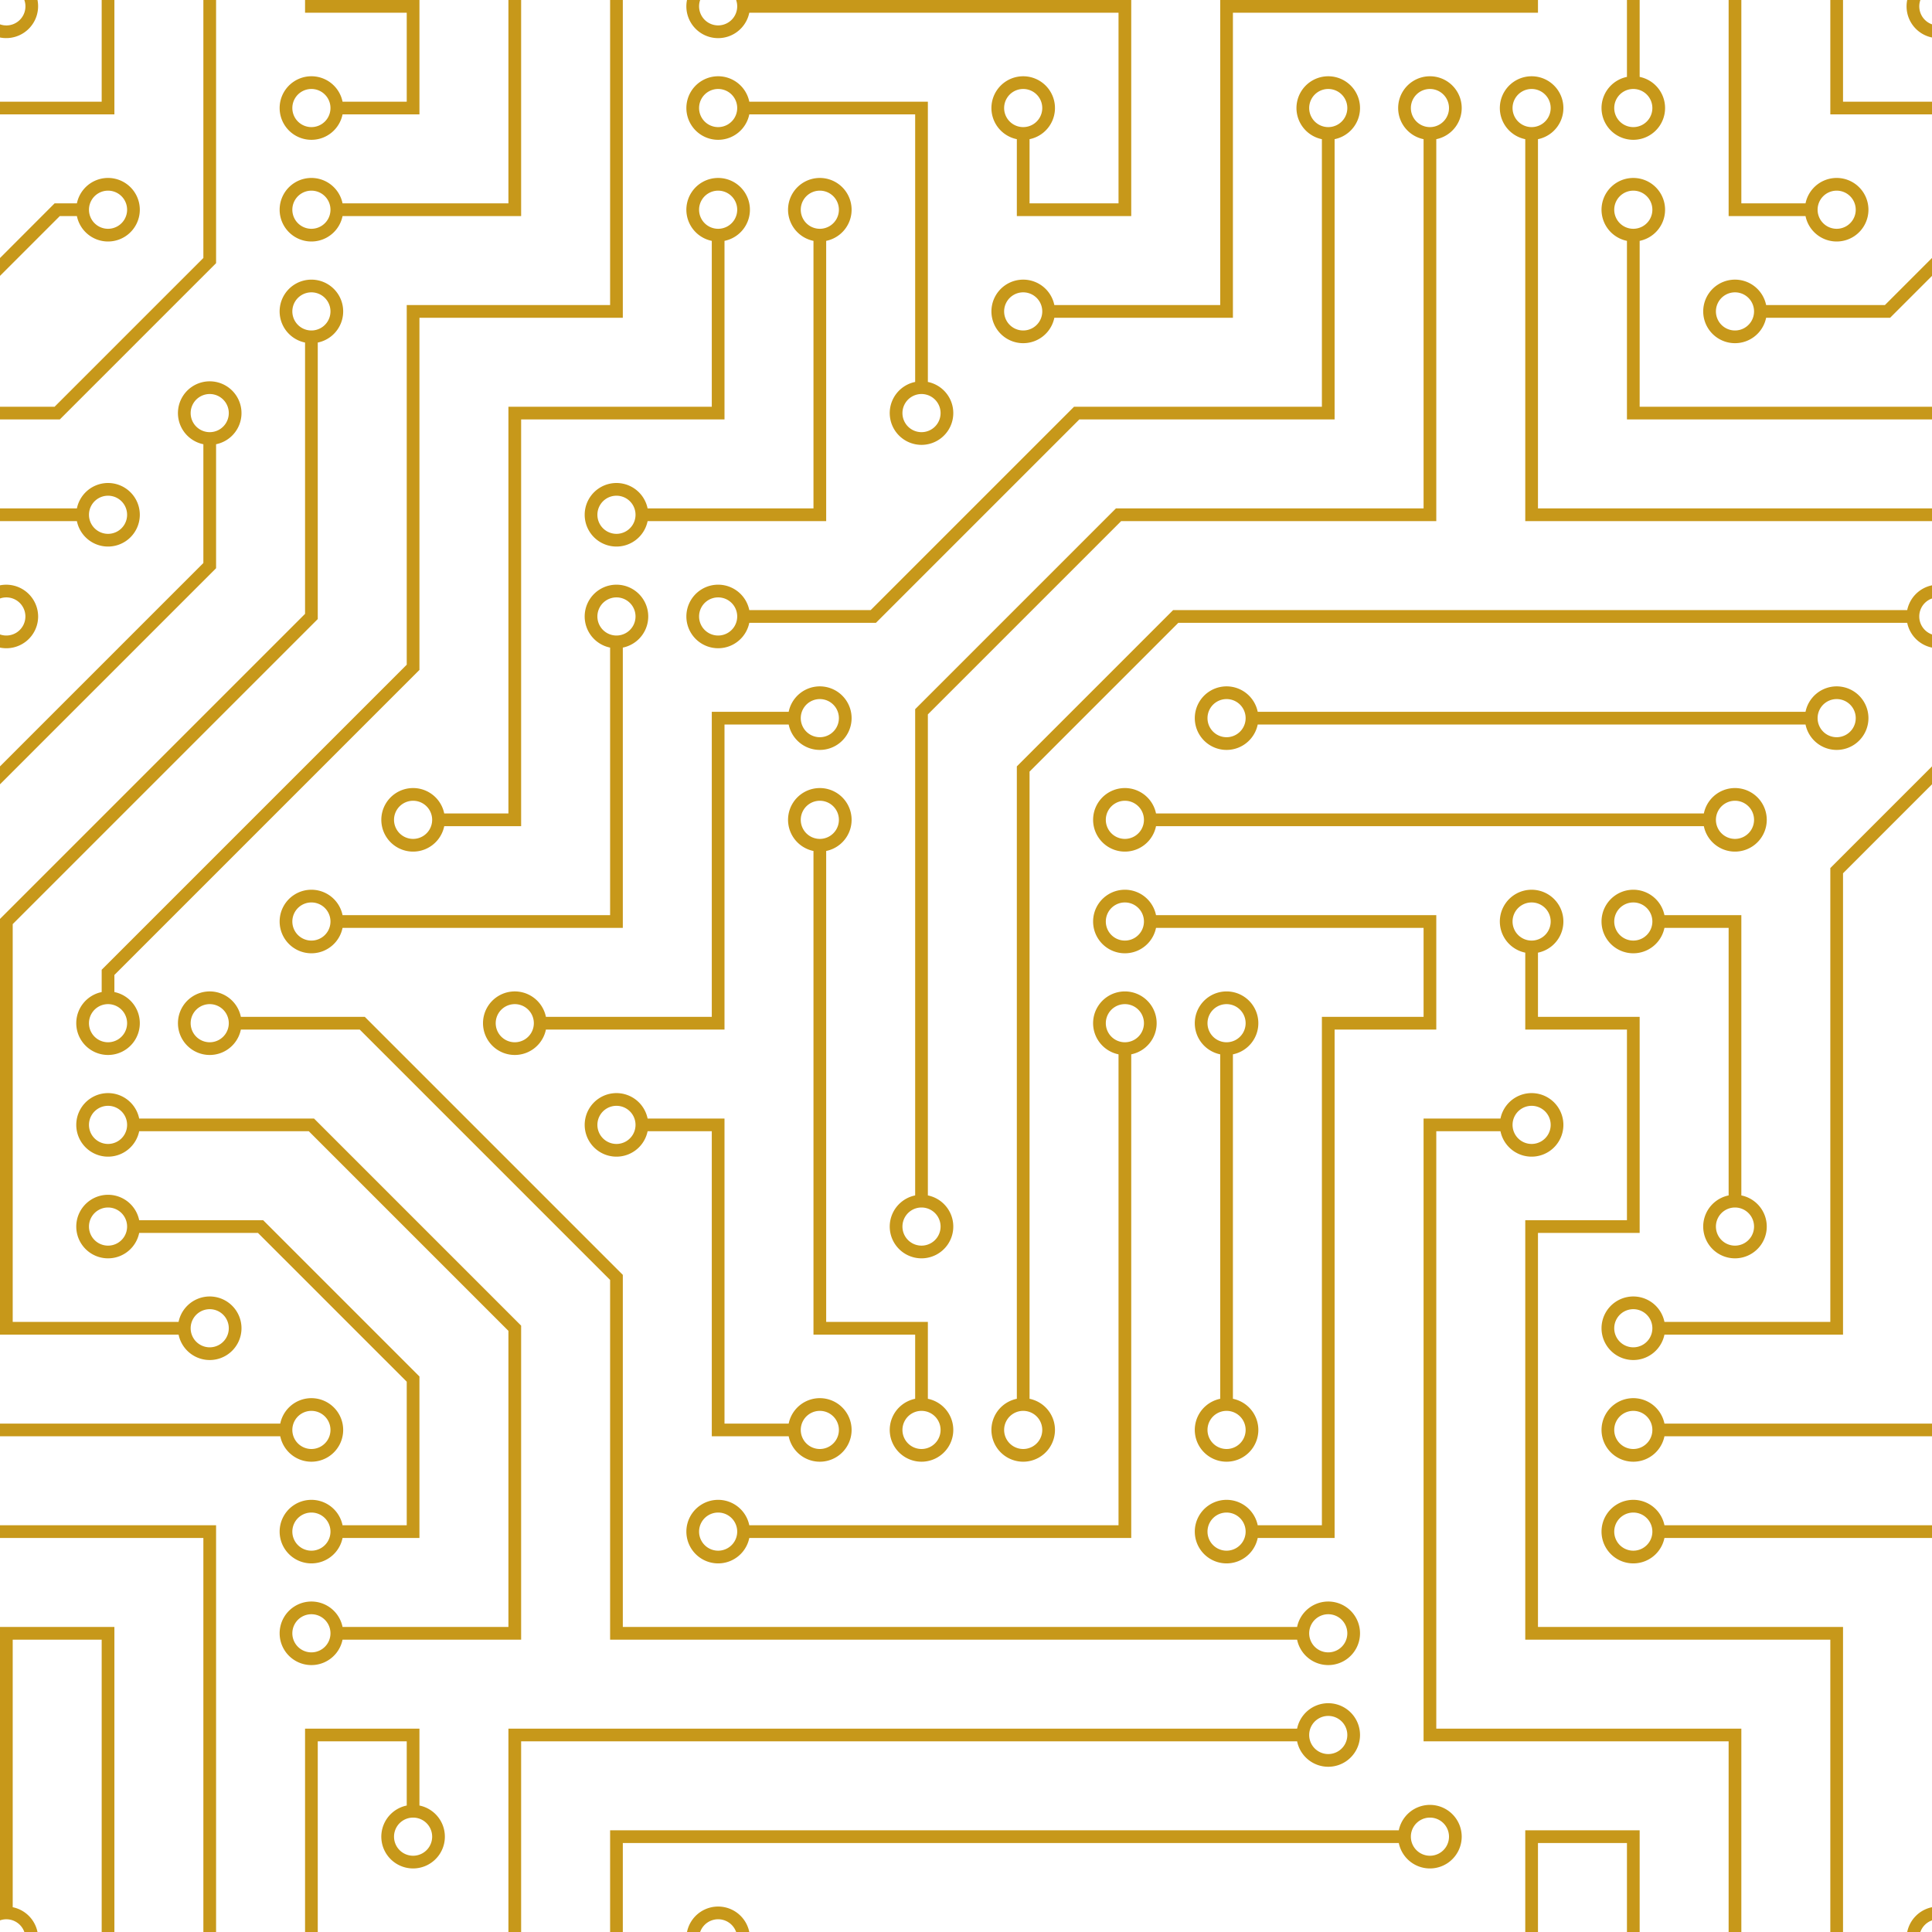 <svg xmlns="http://www.w3.org/2000/svg" viewBox="0 0 304 304" width="304" height="304">
<path fill="#c7981a" d="M44.1 224a5 5 0 1 1 0 2H0v-2h44.1zm160 48a5 5 0 1 1 0 2H82v-2h122.1zm57.8-46a5 5 0 1 1 0-2H304v2h-42.1zm0 16a5 5 0 1 1 0-2H304v2h-42.1zm6.2-114a5 5 0 1 1 0 2h-86.2a5 5 0 1 1 0-2h86.2zm-256-48a5 5 0 1 1 0 2H0v-2h12.1zm185.8 34a5 5 0 1 1 0-2h86.2a5 5 0 1 1 0 2h-86.2zM258 12.1a5 5 0 1 1-2 0V0h2v12.1zm-64 208a5 5 0 1 1-2 0v-54.2a5 5 0 1 1 2 0v54.2zm48-198.2V80h62v2h-64V21.9a5 5 0 1 1 2 0zm16 16V64h46v2h-48V37.9a5 5 0 1 1 2 0zm-128 96V208h16v12.1a5 5 0 1 1-2 0V210h-16v-76.1a5 5 0 1 1 2 0zm-5.9-21.9a5 5 0 1 1 0 2H114v48H85.9a5 5 0 1 1 0-2H112v-48h12.1zm-6.2 130a5 5 0 1 1 0-2H176v-74.1a5 5 0 1 1 2 0V242h-60.1zm-16-64a5 5 0 1 1 0-2H114v48h10.1a5 5 0 1 1 0 2H112v-48h-10.1zM66 284.1a5 5 0 1 1-2 0V274H50v30h-2v-32h18v12.1zM236.1 176a5 5 0 1 1 0 2H226v94h48v32h-2v-30h-48v-98h12.1zm25.8-30a5 5 0 1 1 0-2H274v44.1a5 5 0 1 1-2 0V146h-10.1zm-64 96a5 5 0 1 1 0-2H208v-80h16v-14h-42.1a5 5 0 1 1 0-2H226v18h-16v80h-12.1zm86.2-210a5 5 0 1 1 0 2H272V0h2v32h10.1zM98 101.9V146H53.9a5 5 0 1 1 0-2H96v-42.1a5 5 0 1 1 2 0zM53.9 34a5 5 0 1 1 0-2H80V0h2v34H53.9zm60.1 3.9V66H82v64H69.9a5 5 0 1 1 0-2H80V64h32V37.9a5 5 0 1 1 2 0zM101.9 82a5 5 0 1 1 0-2H128V37.9a5 5 0 1 1 2 0V82h-28.1zm16-64a5 5 0 1 1 0-2H146v44.1a5 5 0 1 1-2 0V18h-26.1zm102.2 270a5 5 0 1 1 0 2H98v14h-2v-16h124.1zM242 149.9V160h16v34h-16v62h48v48h-2v-46h-48v-66h16v-30h-16v-12.1a5 5 0 1 1 2 0zM53.9 18a5 5 0 1 1 0-2H64V2H48V0h18v18H53.9zm112 32a5 5 0 1 1 0-2H192V0h50v2h-48v48h-28.1zm-48-48a5 5 0 0 1-9.8-2h2.07a3 3 0 1 0 5.66 0H178v34h-18V21.9a5 5 0 1 1 2 0V32h14V2h-58.1zm0 96a5 5 0 1 1 0-2H137l32-32h39V21.9a5 5 0 1 1 2 0V66h-40.17l-32 32H117.9zm28.1 90.1a5 5 0 1 1-2 0v-76.51L175.59 80H224V21.9a5 5 0 1 1 2 0V82h-49.59L146 112.41v75.69zm16 32a5 5 0 1 1-2 0v-99.51L184.59 96H300.1a5 5 0 0 1 3.9-3.9v2.07a3 3 0 0 0 0 5.66v2.07a5 5 0 0 1-3.9-3.9H185.41L162 121.41v98.69zm-144-64a5 5 0 1 1-2 0v-3.51l48-48V48h32V0h2v50H66v55.41l-48 48v2.69zM50 53.9v43.51l-48 48V208h26.1a5 5 0 1 1 0 2H0v-65.41l48-48V53.9a5 5 0 1 1 2 0zm-16 16V89.41l-34 34v-2.82l32-32V69.9a5 5 0 1 1 2 0zM12.1 32a5 5 0 1 1 0 2H9.41L0 43.41V40.6L8.59 32h3.51zm265.8 18a5 5 0 1 1 0-2h18.69l7.41-7.41v2.82L297.41 50H277.9zm-16 160a5 5 0 1 1 0-2H288v-71.41l16-16v2.82l-14 14V210h-28.1zm-208 32a5 5 0 1 1 0-2H64v-22.59L40.59 194H21.9a5 5 0 1 1 0-2H41.41L66 216.59V242H53.9zm150.2 14a5 5 0 1 1 0 2H96v-56.6L56.6 162H37.9a5 5 0 1 1 0-2h19.5L98 200.6V256h106.1zm-150.2 2a5 5 0 1 1 0-2H80v-46.59L48.59 178H21.9a5 5 0 1 1 0-2H49.41L82 208.59V258H53.9zM34 39.8v1.61L9.41 66H0v-2h8.59L32 40.59V0h2v39.8zM2 300.1a5 5 0 0 1 3.9 3.9H3.83A3 3 0 0 0 0 302.17V256h18v48h-2v-46H2v42.1zM34 241v63h-2v-62H0v-2h34v1zM17 18H0v-2h16V0h2v18h-1zm273-2h14v2h-16V0h2v16zm-32 273v15h-2v-14h-14v14h-2v-16h18v1zM0 92.1A5.02 5.02 0 0 1 6 97a5 5 0 0 1-6 4.9v-2.07a3 3 0 1 0 0-5.66V92.1zM80 272h2v32h-2v-32zm37.9 32h-2.07a3 3 0 0 0-5.66 0h-2.07a5 5 0 0 1 9.8 0zM5.9 0A5.02 5.02 0 0 1 0 5.9V3.83A3 3 0 0 0 3.83 0H5.9zm294.2 0h2.07A3 3 0 0 0 304 3.83V5.9a5 5 0 0 1-3.9-5.9zm3.9 300.1v2.07a3 3 0 0 0-1.83 1.83h-2.07a5 5 0 0 1 3.9-3.9zM97 100a3 3 0 1 0 0-6 3 3 0 0 0 0 6zm0-16a3 3 0 1 0 0-6 3 3 0 0 0 0 6zm16 16a3 3 0 1 0 0-6 3 3 0 0 0 0 6zm16 16a3 3 0 1 0 0-6 3 3 0 0 0 0 6zm0 16a3 3 0 1 0 0-6 3 3 0 0 0 0 6zm-48 32a3 3 0 1 0 0-6 3 3 0 0 0 0 6zm16 16a3 3 0 1 0 0-6 3 3 0 0 0 0 6zm32 48a3 3 0 1 0 0-6 3 3 0 0 0 0 6zm-16 16a3 3 0 1 0 0-6 3 3 0 0 0 0 6zm32-16a3 3 0 1 0 0-6 3 3 0 0 0 0 6zm0-32a3 3 0 1 0 0-6 3 3 0 0 0 0 6zm16 32a3 3 0 1 0 0-6 3 3 0 0 0 0 6zm32 16a3 3 0 1 0 0-6 3 3 0 0 0 0 6zm0-16a3 3 0 1 0 0-6 3 3 0 0 0 0 6zm-16-64a3 3 0 1 0 0-6 3 3 0 0 0 0 6zm16 0a3 3 0 1 0 0-6 3 3 0 0 0 0 6zm16 96a3 3 0 1 0 0-6 3 3 0 0 0 0 6zm0 16a3 3 0 1 0 0-6 3 3 0 0 0 0 6zm16 16a3 3 0 1 0 0-6 3 3 0 0 0 0 6zm16-144a3 3 0 1 0 0-6 3 3 0 0 0 0 6zm0 32a3 3 0 1 0 0-6 3 3 0 0 0 0 6zm16-32a3 3 0 1 0 0-6 3 3 0 0 0 0 6zm16-16a3 3 0 1 0 0-6 3 3 0 0 0 0 6zm-96 0a3 3 0 1 0 0-6 3 3 0 0 0 0 6zm0 16a3 3 0 1 0 0-6 3 3 0 0 0 0 6zm16-32a3 3 0 1 0 0-6 3 3 0 0 0 0 6zm96 0a3 3 0 1 0 0-6 3 3 0 0 0 0 6zm-16-64a3 3 0 1 0 0-6 3 3 0 0 0 0 6zm16-16a3 3 0 1 0 0-6 3 3 0 0 0 0 6zm-32 0a3 3 0 1 0 0-6 3 3 0 0 0 0 6zm0-16a3 3 0 1 0 0-6 3 3 0 0 0 0 6zm-16 0a3 3 0 1 0 0-6 3 3 0 0 0 0 6zm-16 0a3 3 0 1 0 0-6 3 3 0 0 0 0 6zm-16 0a3 3 0 1 0 0-6 3 3 0 0 0 0 6zM49 36a3 3 0 1 0 0-6 3 3 0 0 0 0 6zm-32 0a3 3 0 1 0 0-6 3 3 0 0 0 0 6zm32 16a3 3 0 1 0 0-6 3 3 0 0 0 0 6zM33 68a3 3 0 1 0 0-6 3 3 0 0 0 0 6zm16-48a3 3 0 1 0 0-6 3 3 0 0 0 0 6zm0 240a3 3 0 1 0 0-6 3 3 0 0 0 0 6zm16 32a3 3 0 1 0 0-6 3 3 0 0 0 0 6zm-16-64a3 3 0 1 0 0-6 3 3 0 0 0 0 6zm0 16a3 3 0 1 0 0-6 3 3 0 0 0 0 6zm-16-32a3 3 0 1 0 0-6 3 3 0 0 0 0 6zm80-176a3 3 0 1 0 0-6 3 3 0 0 0 0 6zm16 0a3 3 0 1 0 0-6 3 3 0 0 0 0 6zm-16-16a3 3 0 1 0 0-6 3 3 0 0 0 0 6zm32 48a3 3 0 1 0 0-6 3 3 0 0 0 0 6zm16-16a3 3 0 1 0 0-6 3 3 0 0 0 0 6zm0-32a3 3 0 1 0 0-6 3 3 0 0 0 0 6zm112 176a3 3 0 1 0 0-6 3 3 0 0 0 0 6zm-16 16a3 3 0 1 0 0-6 3 3 0 0 0 0 6zm0 16a3 3 0 1 0 0-6 3 3 0 0 0 0 6zm0 16a3 3 0 1 0 0-6 3 3 0 0 0 0 6zM17 180a3 3 0 1 0 0-6 3 3 0 0 0 0 6zm0 16a3 3 0 1 0 0-6 3 3 0 0 0 0 6zm0-32a3 3 0 1 0 0-6 3 3 0 0 0 0 6zm16 0a3 3 0 1 0 0-6 3 3 0 0 0 0 6zM17 84a3 3 0 1 0 0-6 3 3 0 0 0 0 6zm32 64a3 3 0 1 0 0-6 3 3 0 0 0 0 6zm16-16a3 3 0 1 0 0-6 3 3 0 0 0 0 6z"></path></svg>